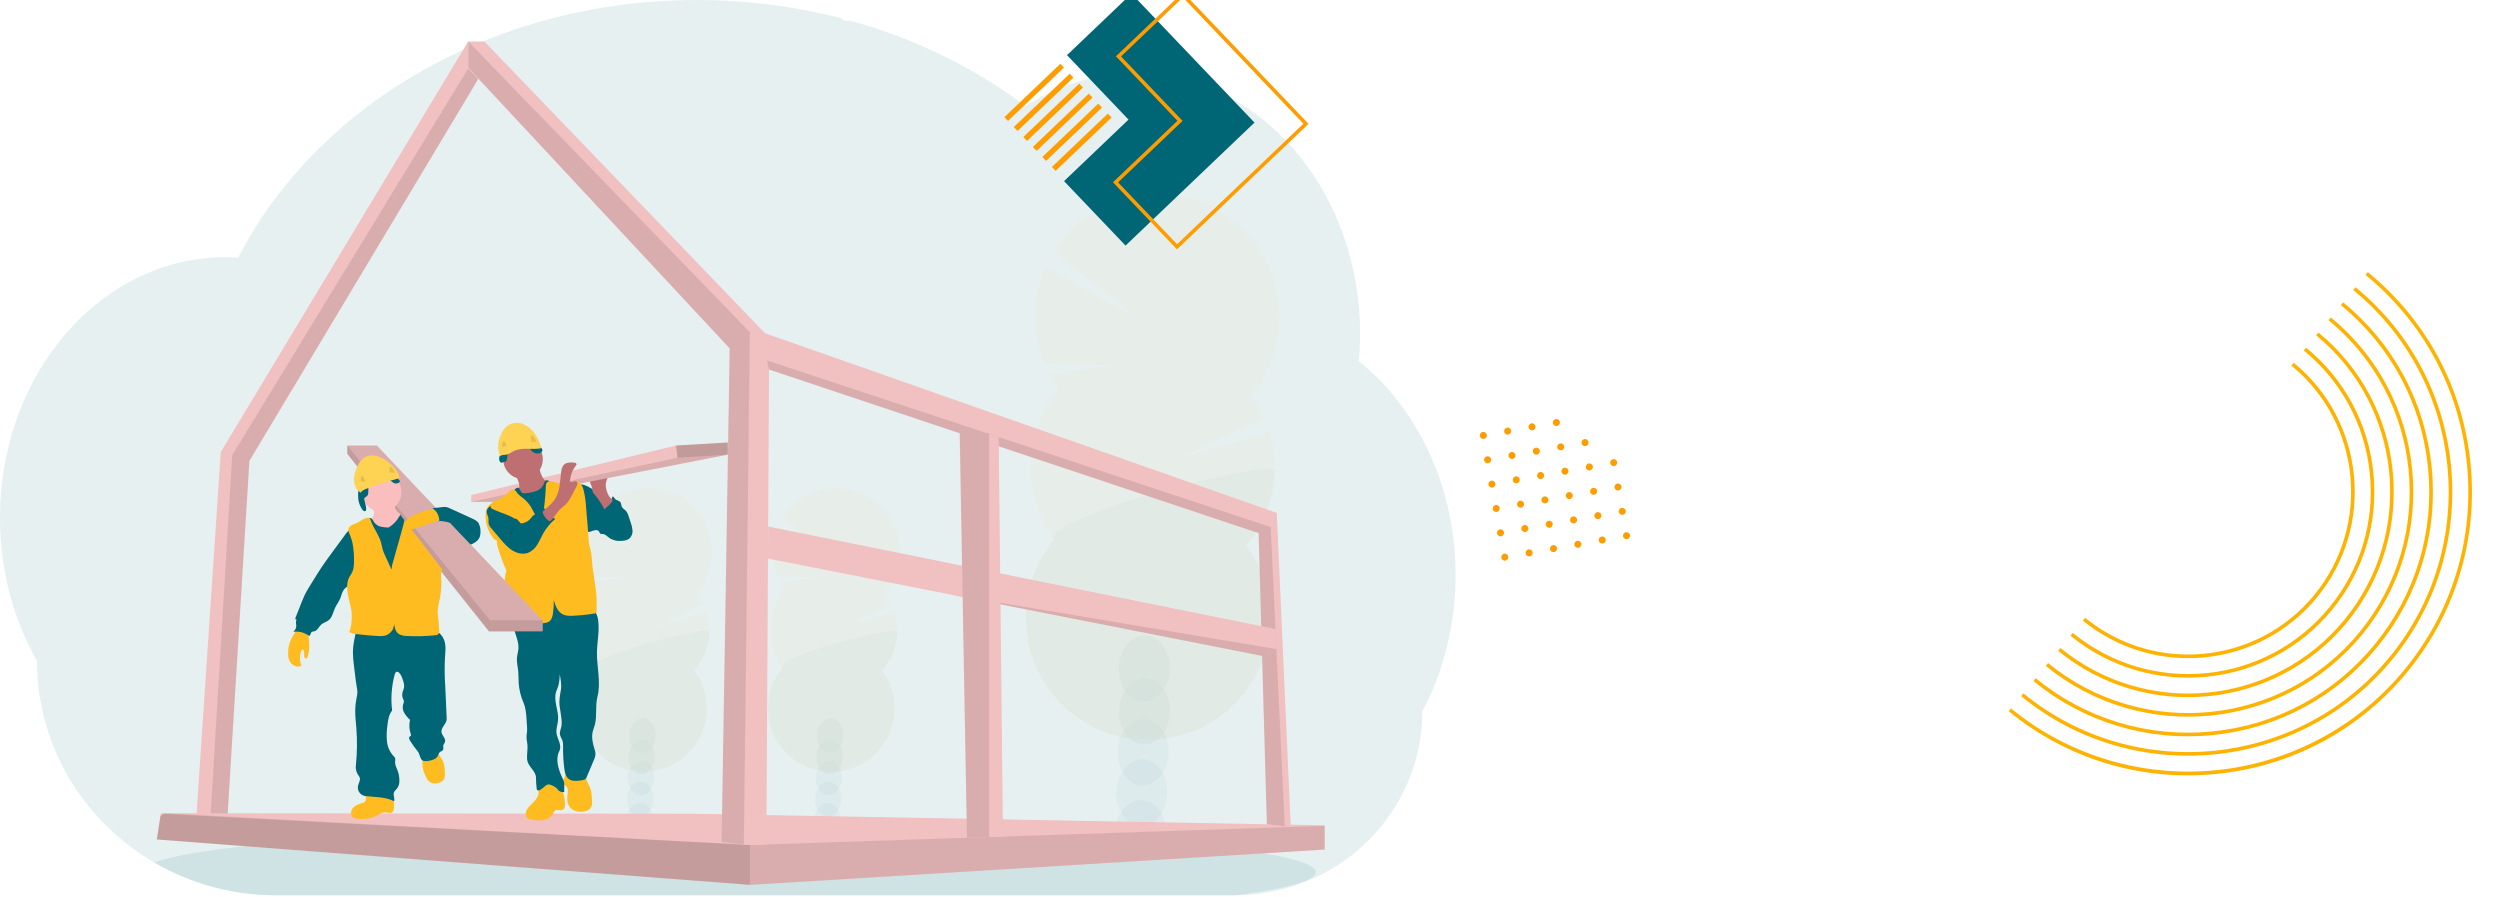 <svg width="100%" height="100%" viewBox="0 0 1374 493" fill="none" xmlns="http://www.w3.org/2000/svg">
<g clip-path="url(#clip0)">
<path opacity="0.1" d="M800 316.049C800.014 329.381 798.401 342.665 795.198 355.606C794.12 359.967 792.868 364.237 791.442 368.416C789.697 373.575 787.674 378.636 785.383 383.577C784.228 386.076 783.008 388.526 781.722 390.926C781.743 404.598 778.928 418.125 773.456 430.654C763.563 453.132 745.923 471.307 723.751 481.867C709.887 488.481 694.737 491.96 679.377 492.055H151.867C128.397 492.105 105.332 485.939 85.018 474.185L84.706 474.008C81.812 472.315 78.991 470.522 76.243 468.629C70.058 464.356 64.248 459.567 58.875 454.311C51.602 447.204 45.193 439.263 39.782 430.654C27.072 410.473 20.339 387.104 20.363 363.254C7.492 340.67 -0.014 313.617 -0.014 284.546C-0.014 247.868 11.913 214.41 31.509 189.082C35.594 183.79 40.069 178.811 44.896 174.186C49.659 169.61 54.779 165.42 60.206 161.655C64.548 158.64 69.087 155.917 73.79 153.504C75.753 152.506 77.723 151.562 79.727 150.685C81.486 149.904 83.266 149.178 85.066 148.492C87.225 147.672 89.413 146.918 91.627 146.23C93.841 145.541 96.026 144.939 98.181 144.423C101.351 143.649 104.575 143.019 107.853 142.535C110.57 142.134 113.287 141.856 116.004 141.645C118.164 141.482 120.344 141.394 122.538 141.367H123.727C126.145 141.367 128.549 141.462 130.933 141.625C131.185 141.122 131.456 140.613 131.708 140.117C132.659 138.303 133.643 136.497 134.635 134.731C134.633 134.715 134.633 134.699 134.635 134.683C134.805 134.371 134.975 134.065 135.151 133.766C135.953 132.319 136.788 130.886 137.644 129.467C138.038 128.787 138.425 128.149 138.826 127.51C138.911 127.352 139.004 127.198 139.104 127.049C139.512 126.369 139.926 125.69 140.347 125.011C142.444 121.66 144.624 118.368 146.888 115.135L147.466 114.306C147.819 113.804 148.145 113.315 148.539 112.812C149.476 111.501 150.441 110.183 151.412 108.893C152.091 107.969 152.77 107.052 153.504 106.176C155.27 103.912 157.081 101.648 158.938 99.384C160.794 97.12 162.723 94.885 164.725 92.68C164.996 92.374 165.268 92.076 165.553 91.777L168.453 88.611C168.596 88.462 168.718 88.326 168.854 88.19C169.201 87.817 169.533 87.443 169.907 87.083C171.462 85.433 173.059 83.816 174.662 82.206C182.819 74.081 191.51 66.509 200.676 59.541C201.036 59.255 201.403 58.984 201.762 58.712C203.488 57.415 205.24 56.131 206.992 54.868C216.631 47.953 226.707 41.668 237.157 36.053C237.877 35.639 238.61 35.252 239.351 34.871C248.719 29.915 258.353 25.48 268.211 21.586C273.583 19.46 279.078 17.463 284.607 15.636C288.288 14.427 291.983 13.279 295.726 12.199C301.576 10.515 307.467 9.004 313.399 7.669C330.875 3.747 348.654 1.325 366.541 0.428C371.975 0.152 377.47 0.009 383.026 0C409.835 -0.035 436.539 3.343 462.495 10.053C462.763 10.458 463.13 10.789 463.562 11.014C463.993 11.238 464.474 11.349 464.961 11.336H467.243C468.234 11.608 469.219 11.88 470.211 12.165C475.749 13.759 481.208 15.5 486.587 17.388L487.945 17.877C501.223 22.599 514.141 28.274 526.6 34.858C537.831 40.779 548.644 47.46 558.965 54.854C560.554 55.995 562.121 57.145 563.665 58.305C565.54 57.105 567.446 55.955 569.384 54.854C576.868 50.592 584.818 47.203 593.075 44.754C610.34 39.645 628.607 38.931 646.217 42.676C668.802 47.464 689.246 59.351 705.758 76.256C712.481 83.174 718.466 90.772 723.615 98.929C723.988 99.513 724.362 100.104 724.722 100.702C729.147 107.921 732.951 115.503 736.092 123.367C736.207 123.659 736.323 123.931 736.425 124.216C739.325 131.58 741.663 139.152 743.421 146.868C743.502 147.262 743.597 147.649 743.679 148.043C745.323 155.511 746.439 163.085 747.021 170.709C747.021 170.981 747.021 171.259 747.075 171.544C747.36 175.488 747.505 179.473 747.51 183.499C747.51 187.098 747.387 190.671 747.163 194.217C747.163 194.604 747.109 195.005 747.075 195.405C747.014 196.431 746.926 197.443 746.837 198.475C752.025 202.66 756.88 207.24 761.359 212.175C763.338 214.335 765.253 216.577 767.105 218.9C772.746 225.97 777.704 233.559 781.912 241.565C793.398 263.246 800 288.751 800 316.049Z" fill="#006574"/>
<path opacity="0.1" d="M723.248 479.353C723.248 483.992 707.266 488.339 679.377 492.075H151.867C128.397 492.125 105.332 485.959 85.018 474.205L84.706 474.028C92.72 471.108 107.188 468.384 126.878 465.925L127.761 465.816C136.591 464.736 146.46 463.711 157.246 462.74C157.518 462.74 157.797 462.699 158.068 462.665C166.626 461.904 175.73 461.191 185.38 460.525C185.685 460.525 185.984 460.471 186.29 460.457C190.012 460.19 193.811 459.937 197.687 459.697L199.181 459.602C227.403 457.849 259.483 456.45 294.272 455.526H294.313C299.185 455.39 304.11 455.27 309.086 455.166C314.62 455.035 320.221 454.919 325.89 454.82C330.217 454.725 334.598 454.657 338.992 454.589H339.094C358.921 454.29 379.406 454.141 400.353 454.141C452.151 454.141 501.109 455.085 544.491 456.783H544.613C551.283 457.041 557.831 457.326 564.215 457.618L569.649 457.876C576.853 458.22 583.872 458.59 590.705 458.983C671.057 463.555 723.248 470.978 723.248 479.353Z" fill="#006574"/>
<g opacity="0.2">
<path opacity="0.2" d="M462.06 451.023C462.039 451.755 461.955 452.485 461.809 453.203C457.082 452.451 452.327 451.772 447.545 451.165C447.545 450.975 447.545 450.778 447.545 450.581C447.59 448.545 448.176 446.556 449.243 444.821C450.643 442.607 452.769 441.222 455.112 441.296C457.455 441.371 459.486 442.886 460.743 445.175C461.693 446.973 462.148 448.991 462.06 451.023V451.023Z" fill="#006574"/>
<path opacity="0.2" d="M462.45 439.416C462.616 434.163 459.499 429.802 455.487 429.676C451.475 429.549 448.088 433.704 447.922 438.957C447.756 444.21 450.874 448.571 454.886 448.698C458.897 448.825 462.284 444.669 462.45 439.416Z" fill="#006574"/>
<path opacity="0.2" d="M462.821 427.787C462.987 422.534 459.869 418.173 455.857 418.047C451.846 417.92 448.459 422.075 448.293 427.328C448.127 432.581 451.244 436.942 455.256 437.069C459.268 437.196 462.655 433.04 462.821 427.787Z" fill="#006574"/>
<path opacity="0.2" d="M463.185 416.159C463.351 410.906 460.233 406.545 456.221 406.418C452.209 406.291 448.823 410.447 448.657 415.7C448.491 420.953 451.608 425.314 455.62 425.44C459.632 425.567 463.019 421.412 463.185 416.159Z" fill="#006574"/>
<path opacity="0.2" d="M463.548 404.53C463.714 399.277 460.597 394.916 456.585 394.789C452.573 394.663 449.186 398.818 449.02 404.071C448.854 409.324 451.972 413.685 455.984 413.812C459.996 413.938 463.382 409.783 463.548 404.53Z" fill="#006574"/>
<path opacity="0.2" d="M431.563 323.845C430.607 322.55 429.744 321.188 428.982 319.77L448.177 317.236L427.515 316.741C425.671 312.367 424.739 307.663 424.775 302.917C424.811 298.171 425.815 293.482 427.726 289.137L454.976 304.386L430.015 284.797C432.533 280.724 435.863 277.214 439.799 274.487C443.734 271.759 448.19 269.872 452.887 268.944C457.585 268.016 462.423 268.066 467.1 269.092C471.778 270.117 476.193 272.096 480.071 274.905C483.949 277.714 487.206 281.292 489.639 285.416C492.072 289.54 493.629 294.122 494.211 298.874C494.794 303.627 494.391 308.449 493.026 313.039C491.662 317.628 489.366 321.888 486.281 325.55C487.769 327.565 489.033 329.735 490.051 332.023L464.859 344.113L491.572 336.078C493.255 341.629 493.526 347.512 492.361 353.194C491.196 358.876 488.633 364.178 484.902 368.62C488.781 373.882 491.1 380.129 491.595 386.647C492.09 393.166 490.741 399.692 487.701 405.479C484.662 411.266 480.055 416.082 474.408 419.374C468.761 422.667 462.301 424.304 455.767 424.098C449.233 423.892 442.889 421.851 437.461 418.209C432.032 414.568 427.738 409.472 425.069 403.504C422.4 397.537 421.465 390.939 422.369 384.465C423.274 377.991 425.982 371.902 430.184 366.894C425.551 360.606 423.166 352.942 423.412 345.135C423.658 337.327 426.522 329.829 431.543 323.845H431.563Z" fill="#FFBC20"/>
<path opacity="0.1" d="M493.053 347.333C492.815 355.145 489.943 362.647 484.902 368.619C488.781 373.882 491.1 380.129 491.595 386.647C492.09 393.166 490.741 399.692 487.701 405.479C484.662 411.266 480.055 416.082 474.408 419.374C468.761 422.667 462.301 424.304 455.767 424.098C449.233 423.892 442.889 421.851 437.461 418.209C432.032 414.568 427.738 409.472 425.069 403.504C422.4 397.537 421.465 390.939 422.369 384.465C423.274 377.991 425.982 371.902 430.184 366.894C425.722 360.829 493.175 343.427 493.053 347.333Z" fill="black"/>
</g>
<g opacity="0.2">
<path opacity="0.2" d="M358.819 451.023C358.797 451.755 358.713 452.485 358.568 453.203C353.84 452.451 349.086 451.772 344.304 451.165C344.304 450.975 344.304 450.778 344.304 450.581C344.348 448.545 344.935 446.556 346.002 444.821C347.401 442.607 349.527 441.222 351.871 441.296C354.214 441.371 356.245 442.886 357.501 445.175C358.452 446.973 358.907 448.991 358.819 451.023V451.023Z" fill="#006574"/>
<path opacity="0.2" d="M359.202 439.419C359.368 434.166 356.25 429.805 352.238 429.678C348.226 429.551 344.84 433.707 344.674 438.96C344.508 444.212 347.625 448.573 351.637 448.7C355.649 448.827 359.036 444.672 359.202 439.419Z" fill="#006574"/>
<path opacity="0.2" d="M359.572 427.79C359.738 422.537 356.621 418.176 352.609 418.05C348.597 417.923 345.21 422.078 345.044 427.331C344.878 432.584 347.996 436.945 352.008 437.072C356.019 437.199 359.406 433.043 359.572 427.79Z" fill="#006574"/>
<path opacity="0.2" d="M359.936 416.162C360.102 410.909 356.984 406.548 352.973 406.421C348.961 406.294 345.574 410.45 345.408 415.703C345.242 420.956 348.36 425.317 352.371 425.443C356.383 425.57 359.77 421.415 359.936 416.162Z" fill="#006574"/>
<path opacity="0.2" d="M360.3 404.533C360.466 399.28 357.348 394.919 353.336 394.792C349.325 394.665 345.938 398.821 345.772 404.074C345.606 409.327 348.723 413.688 352.735 413.815C356.747 413.941 360.134 409.786 360.3 404.533Z" fill="#006574"/>
<path opacity="0.2" d="M328.322 323.845C327.365 322.55 326.503 321.188 325.741 319.77L344.936 317.236L324.274 316.741C322.43 312.367 321.498 307.663 321.534 302.917C321.57 298.171 322.574 293.482 324.484 289.137L351.735 304.386L326.773 284.797C329.291 280.724 332.622 277.214 336.558 274.487C340.493 271.759 344.949 269.872 349.646 268.944C354.344 268.016 359.182 268.066 363.859 269.092C368.536 270.117 372.952 272.096 376.83 274.905C380.708 277.714 383.965 281.292 386.398 285.416C388.831 289.54 390.387 294.122 390.97 298.874C391.553 303.627 391.15 308.449 389.785 313.039C388.421 317.628 386.125 321.888 383.04 325.55C384.528 327.565 385.792 329.735 386.81 332.023L361.617 344.113L388.331 336.078C390.014 341.629 390.285 347.512 389.12 353.194C387.955 358.876 385.392 364.178 381.661 368.62C385.54 373.882 387.859 380.129 388.354 386.647C388.849 393.166 387.5 399.692 384.46 405.479C381.421 411.266 376.814 416.082 371.167 419.374C365.519 422.667 359.06 424.304 352.526 424.098C345.992 423.892 339.648 421.851 334.219 418.209C328.791 414.568 324.497 409.472 321.828 403.504C319.159 397.537 318.223 390.939 319.128 384.465C320.033 377.991 322.741 371.902 326.943 366.894C322.31 360.606 319.924 352.942 320.171 345.135C320.417 337.327 323.281 329.829 328.302 323.845H328.322Z" fill="#FFBC20"/>
<path opacity="0.1" d="M389.812 347.333C389.574 355.145 386.702 362.647 381.661 368.619C385.54 373.882 387.859 380.129 388.354 386.647C388.849 393.166 387.499 399.692 384.46 405.479C381.421 411.266 376.814 416.082 371.167 419.374C365.519 422.667 359.06 424.304 352.526 424.098C345.992 423.892 339.648 421.851 334.219 418.209C328.791 414.568 324.497 409.472 321.828 403.504C319.159 397.537 318.223 390.939 319.128 384.465C320.033 377.991 322.741 371.902 326.943 366.894C322.481 360.829 389.934 343.427 389.812 347.333Z" fill="black"/>
</g>
<g opacity="0.2">
<path opacity="0.2" d="M640.832 458.454C640.78 459.842 640.614 461.223 640.336 462.584C631.234 461.131 622.067 459.831 612.834 458.685C612.834 458.319 612.834 457.945 612.834 457.565C612.92 453.642 614.05 449.814 616.108 446.473C618.825 442.214 622.9 439.545 627.403 439.681C631.907 439.817 635.826 442.744 638.271 447.152C640.115 450.625 640.999 454.526 640.832 458.454V458.454Z" fill="#006574"/>
<path opacity="0.2" d="M641.57 436.092C641.89 425.976 635.885 417.578 628.157 417.334C620.43 417.089 613.906 425.092 613.587 435.208C613.267 445.323 619.272 453.722 627 453.966C634.727 454.21 641.25 446.208 641.57 436.092Z" fill="#006574"/>
<path opacity="0.2" d="M642.276 413.704C642.596 403.588 636.591 395.19 628.863 394.946C621.136 394.702 614.612 402.704 614.293 412.82C613.973 422.936 619.978 431.334 627.706 431.578C635.433 431.823 641.957 423.82 642.276 413.704Z" fill="#006574"/>
<path opacity="0.2" d="M642.989 391.317C643.309 381.201 637.304 372.803 629.576 372.559C621.849 372.314 615.325 380.317 615.006 390.433C614.686 400.549 620.691 408.947 628.419 409.191C636.146 409.435 642.669 401.433 642.989 391.317Z" fill="#006574"/>
<path opacity="0.2" d="M642.898 367.911C643.202 357.79 637.181 349.398 629.449 349.166C621.718 348.934 615.204 356.95 614.901 367.071C614.597 377.192 620.619 385.585 628.35 385.816C636.081 386.048 642.595 378.032 642.898 367.911Z" fill="#006574"/>
<path opacity="0.2" d="M582.113 213.622C580.28 211.129 578.621 208.512 577.148 205.791L614.097 200.914L574.329 199.956C570.777 191.537 568.979 182.482 569.047 173.345C569.115 164.207 571.046 155.179 574.723 146.814L627.193 176.163L579.144 138.453C584.003 130.631 590.42 123.893 597.996 118.66C605.572 113.427 614.145 109.81 623.18 108.036C632.215 106.261 641.519 106.366 650.512 108.344C659.505 110.323 667.994 114.132 675.45 119.535C682.906 124.938 689.169 131.819 693.849 139.749C698.53 147.679 701.527 156.487 702.653 165.626C703.78 174.764 703.012 184.037 700.398 192.866C697.785 201.695 693.38 209.891 687.46 216.944C690.321 220.825 692.756 225.004 694.721 229.407L646.218 252.698L697.641 237.212C700.882 247.885 701.41 259.198 699.177 270.127C696.943 281.056 692.02 291.255 684.852 299.802C692.317 309.932 696.78 321.959 697.732 334.507C698.684 347.055 696.086 359.617 690.234 370.758C684.383 381.899 675.514 391.168 664.643 397.506C653.772 403.844 641.336 406.995 628.759 406.598C616.181 406.202 603.969 402.274 593.518 395.264C583.068 388.253 574.801 378.444 569.663 366.957C564.525 355.469 562.723 342.768 564.463 330.305C566.204 317.842 571.416 306.121 579.504 296.48C570.589 284.374 565.999 269.624 566.472 254.597C566.945 239.569 572.454 225.137 582.113 213.615V213.622Z" fill="#FFBC20"/>
<path opacity="0.1" d="M700.501 258.831C700.055 273.862 694.551 288.302 684.879 299.816C692.344 309.946 696.808 321.973 697.759 334.521C698.711 347.069 696.113 359.631 690.262 370.772C684.41 381.913 675.542 391.182 664.67 397.52C653.799 403.858 641.364 407.009 628.786 406.612C616.208 406.216 603.996 402.288 593.546 395.277C583.095 388.267 574.828 378.458 569.69 366.971C564.552 355.483 562.75 342.782 564.491 330.319C566.231 317.856 571.443 306.134 579.532 296.494C570.879 284.805 700.739 251.312 700.501 258.831Z" fill="black"/>
</g>
<path d="M107.195 459.65L114.32 459.629H124.366L137.067 253.295L262.852 43.396L257.384 37.527V22.666L121.35 248.432L107.195 459.65Z" fill="#F1C0C0"/>
<path opacity="0.1" d="M115.081 459.629H124.366L137.067 253.295L262.852 43.396L257.384 37.527L127.639 250.151L115.081 459.629Z" fill="black"/>
<path d="M86.2 461.368L412.124 486.309L412.403 486.329L727.826 466.93L728.064 466.917V453.597L380.507 447.219L90.54 446.941H88.421L88.19 448.435L86.2 461.368Z" fill="#F1C0C0"/>
<path opacity="0.1" d="M86.2 461.368L412.124 486.309L412.403 486.329L727.826 466.93L728.064 466.672V453.876H727.785L412.124 464.417L90.54 446.941H90.493L89.922 447.314L88.19 448.435L86.2 461.368Z" fill="black"/>
<path opacity="0.1" d="M86.2 461.368L412.124 486.309V464.417L89.922 447.314L88.19 448.435L86.2 461.368Z" fill="black"/>
<path d="M257.343 37.249L401.032 191.473L396.59 462.754L408.796 464.228L409 464.255H421.205L422.666 203.121L691.725 292.996L696.263 453.02L706.084 454.121L709.412 454.494L701.71 281.897L420.445 183.152L266.221 22.822H257.343V37.249Z" fill="#F1C0C0"/>
<path opacity="0.1" d="M421.559 198.129L422.666 203.121L691.725 292.996L696.263 453.02L706.084 454.121L698.382 289.668L421.559 198.129Z" fill="black"/>
<path opacity="0.1" d="M257.343 37.249L401.032 191.473L396.59 462.754L408.796 464.228L412.124 182.595L257.343 22.822V37.249Z" fill="black"/>
<path d="M422.082 307.001L520.766 326.433L520.8 326.44L693.641 360.49L701.554 357.318L701.527 356.761L701.01 345.723L422.183 289.382L422.082 307.001Z" fill="#F1C0C0"/>
<path opacity="0.1" d="M520.799 326.44L693.641 360.49L701.553 357.318L701.526 356.761L520.799 326.44Z" fill="black"/>
<path d="M527.408 238.107L530.078 385.05L531.456 460.437L543.608 460.029L551.256 459.771L548.878 240.233L543.608 238.481L542.453 238.107H527.408Z" fill="#F1C0C0"/>
<path opacity="0.1" d="M527.517 238.074V238.108L530.078 385.051L531.457 460.438L543.608 460.03V238.074H527.517Z" fill="black"/>
<path d="M337.07 275.635C337.783 276.022 338.464 276.465 339.108 276.959C339.869 277.625 340.552 278.375 341.145 279.194C344.059 282.964 346.749 287.345 346.464 292.099C346.47 292.791 346.339 293.477 346.079 294.118C345.819 294.759 345.435 295.343 344.949 295.835C343.747 296.86 342.022 296.908 340.446 296.908C338.734 296.908 336.934 296.908 335.454 296.025C333.973 295.142 332.737 293.424 330.984 293.464C330.737 293.505 330.485 293.505 330.237 293.464C329.633 293.267 329.51 292.473 329.116 291.97C328.437 291.067 327.004 291.291 325.938 291.685C324.871 292.079 323.689 292.67 322.637 292.215C322.025 291.892 321.526 291.393 321.204 290.781C318.684 286.706 318.147 281.809 317.672 277.075C317.38 274.195 315.152 264.373 321.299 266.608C324.015 267.586 326.556 269.542 329.028 270.975L337.07 275.635Z" fill="#006574"/>
<path d="M330.998 276.606C331.547 277.001 332.213 277.2 332.888 277.173C333.564 277.146 334.211 276.894 334.727 276.456C335.738 275.542 336.383 274.292 336.541 272.938C337.22 272.727 337.566 273.617 338.001 274.16C338.762 275.084 340.31 275.071 341.003 276.055C341.485 276.735 341.377 277.679 341.716 278.446C342.158 279.438 343.251 279.954 343.998 280.756C344.704 281.631 345.214 282.648 345.493 283.737L346.607 287.079C347.14 288.469 347.482 289.924 347.625 291.406C347.696 292.146 347.618 292.894 347.396 293.604C347.175 294.314 346.814 294.973 346.335 295.542C344.841 297.152 342.389 297.322 340.222 297.274C339.498 297.29 338.776 297.205 338.076 297.023C336.153 296.425 334.924 294.49 334.415 292.54C333.905 290.591 333.96 288.546 333.661 286.549C333.338 284.588 332.767 282.675 331.963 280.858C331.365 279.445 329.721 277.339 329.748 275.838C330.237 275.838 330.591 276.286 330.998 276.606Z" fill="#006574"/>
<path d="M333.437 269.726C333.119 268.761 332.934 267.758 332.886 266.744C332.886 264.706 333.817 262.791 334.754 260.971L326.991 262.023C326.053 262.153 325.007 262.343 324.478 263.124C324.276 263.511 324.171 263.941 324.171 264.377C324.171 264.813 324.276 265.243 324.478 265.63C324.867 266.405 325.176 267.218 325.401 268.055C325.419 268.788 325.503 269.518 325.653 270.235C325.894 270.762 326.233 271.239 326.651 271.641C328.872 274.1 330.536 277 332.194 279.873C332.146 279.792 336.873 276.131 336.683 274.936C336.575 274.256 335.209 273.441 334.775 272.789C334.174 271.843 333.723 270.81 333.437 269.726V269.726Z" fill="#BE6F72"/>
<path d="M400 243.188V249.879L285.436 272.225L279.493 275.825H258.987V272.055L371.547 244.859L400 243.188Z" fill="#F1C0C0"/>
<path opacity="0.1" d="M400 249.879L285.436 272.225L279.493 275.825H258.987L372.383 251.557L400 249.879Z" fill="black"/>
<path d="M308.02 433.112C306.744 431.566 304.982 430.498 303.021 430.081C301.06 429.664 299.015 429.924 297.22 430.816C296.836 430.997 296.497 431.262 296.229 431.591C295.55 432.542 295.984 433.853 296.045 435.028C296.202 437.894 293.919 440.224 291.868 442.227C290.768 443.301 289.647 444.448 289.151 445.909C288.656 447.369 289.022 449.223 290.354 449.984C290.935 450.275 291.567 450.451 292.215 450.5C294.386 450.924 296.612 450.986 298.803 450.684C300.97 450.269 303.096 449.04 304.033 447.043C304.214 446.502 304.513 446.007 304.909 445.596C306.105 444.652 307.939 445.759 309.297 445.087C310.418 444.53 310.465 443.654 310.479 442.499C310.52 439.307 310.044 435.693 308.02 433.112Z" fill="#FFBC20"/>
<path d="M324.321 432.99C325.157 435.19 325.272 437.588 325.381 439.938C325.442 441.296 325.483 442.75 324.749 443.898C324.016 445.046 322.583 445.65 321.211 445.936C318.378 446.52 315.098 445.969 313.271 443.721C311.871 442.003 311.579 439.646 311.837 437.418C312.055 435.591 312.517 433.451 311.206 432.154C310.866 431.808 310.425 431.563 310.112 431.19C309.433 430.361 309.542 429.111 309.908 428.092C310.386 427.118 310.744 426.09 310.975 425.029C311.029 424.527 320.171 425.382 321.014 425.797C322.162 426.36 321.985 427.305 322.331 428.446C322.814 430.035 323.737 431.468 324.321 432.99Z" fill="#FFBC20"/>
<path d="M325.999 335.413C327.792 336.574 328.485 338.857 328.763 340.976C329.531 346.783 328.186 352.652 328.084 358.513C327.989 366.725 330.366 375.086 328.335 383.04C327.119 387.795 328.152 393.228 327.011 398.03C326.671 399.457 326.046 400.802 325.72 402.228C325.041 405.318 325.754 408.552 326.712 411.574C327.018 412.389 327.212 413.241 327.289 414.108C327.243 415.442 326.905 416.749 326.298 417.938L322.222 427.577C321.767 428.656 319.974 428.833 318.826 428.976C316.666 429.234 314.255 429.417 312.537 428.079C310.818 426.741 310.404 424.5 310.139 422.408C309.631 418.392 309.404 414.345 309.46 410.297C309.534 409.241 309.44 408.179 309.181 407.152C308.808 405.991 307.986 404.986 307.762 403.756C307.476 402.167 308.285 400.605 308.583 399.002C308.788 397.538 308.766 396.051 308.516 394.594C308.251 392.42 307.945 390.247 307.599 388.087C307.11 385.064 307.809 382.082 308.278 379.053C308.719 376.207 308.156 373.307 307.599 370.481C307.647 372.774 307.361 375.063 306.75 377.273C306.39 378.353 305.873 379.386 305.561 380.486C304.169 385.424 307.137 390.607 306.716 395.721C306.519 398.112 305.581 400.476 305.846 402.833C306.03 404.558 306.831 406.14 307.381 407.784C307.931 409.428 308.217 411.309 307.381 412.844C305.174 417.015 306.824 422.686 308.801 426.965C309.202 427.724 309.551 428.509 309.847 429.315C310.431 431.244 309.942 433.316 310.098 435.326C309.529 435.42 308.947 435.382 308.395 435.216C307.843 435.05 307.336 434.76 306.913 434.369C306.614 434.056 306.369 433.689 306.077 433.363C305.261 432.586 304.295 431.983 303.238 431.591C302.617 431.243 301.91 431.081 301.2 431.122C300.454 431.331 299.782 431.748 299.265 432.324C298.593 432.915 297.88 433.457 297.132 433.948C296.813 434.193 296.441 434.358 296.045 434.43C295.846 434.461 295.643 434.428 295.464 434.336C295.284 434.245 295.138 434.099 295.047 433.92C295.004 433.807 294.979 433.688 294.972 433.567C294.72 431.516 294.586 429.453 294.571 427.386C294.571 423.834 290.319 421.389 289.783 417.877C289.355 415.045 290.149 412.158 289.885 409.305C289.755 407.838 289.348 406.398 289.375 404.931C289.375 403.98 289.592 403.05 289.667 402.106C289.729 401.058 289.714 400.007 289.62 398.961L289.409 395.68C289.205 392.44 288.981 389.133 287.704 386.171C286.19 382.713 285.293 379.017 285.055 375.249C284.919 372.872 285.008 370.495 284.736 368.111C284.492 365.958 283.948 363.818 284.104 361.658C284.233 359.987 284.784 358.371 284.913 356.7C285.178 353.487 283.955 350.363 282.997 347.286C282.04 344.209 281.333 340.799 282.59 337.831C282.769 337.344 283.068 336.909 283.459 336.568C283.941 336.249 284.489 336.044 285.062 335.97C296.716 333.522 308.661 332.76 320.531 333.708C322.466 333.818 324.344 334.404 325.999 335.413Z" fill="#006574"/>
<path d="M287.44 263.273C293.449 263.273 298.321 258.401 298.321 252.392C298.321 246.382 293.449 241.511 287.44 241.511C281.43 241.511 276.559 246.382 276.559 252.392C276.559 258.401 281.43 263.273 287.44 263.273Z" fill="#BE6F72"/>
<path d="M285.334 265.983C285.49 266.605 285.49 267.256 285.334 267.878C285.163 268.313 284.922 268.717 284.621 269.074C283.567 270.432 282.402 271.7 281.136 272.864C281.781 274.304 282.942 275.45 284.39 276.076C285.827 276.688 287.335 277.119 288.879 277.36C289.65 277.563 290.452 277.618 291.243 277.523C291.972 277.34 292.662 277.027 293.281 276.599L299.326 272.979C300.238 272.485 301.083 271.875 301.839 271.166C302.948 270.026 303.575 268.503 303.591 266.914C303.619 266.629 303.542 266.344 303.374 266.112C303.142 265.91 302.852 265.789 302.545 265.766C300.419 265.297 298.742 263.572 297.791 261.616C296.931 259.61 296.375 257.488 296.14 255.319L289.694 258.715C288.737 259.225 287.786 259.734 286.794 260.176C286.162 260.461 284.886 260.699 284.437 261.276C283.581 262.342 285.11 264.699 285.334 265.983Z" fill="#BE6F72"/>
<path d="M281.177 270.887C280.259 271.639 279.543 272.608 279.092 273.705C278.671 275.064 279.092 276.497 279.472 277.842C281.255 283.574 282.617 289.429 283.548 295.359C284.118 299.434 284.329 303.571 284.607 307.694C285.178 316.102 286.006 329.51 287.114 337.865C291.189 338.048 295.162 336.859 299.204 336.425C306.757 335.623 314.534 337.457 321.93 335.745C320.137 328.661 318.344 316.564 316.551 309.487C315.758 306.698 315.208 303.846 314.907 300.963C314.751 298.891 314.846 296.812 314.873 294.727C314.934 290.652 314.71 286.577 314.486 282.501C314.228 277.747 313.97 272.992 312.842 268.34C312.764 267.747 312.486 267.198 312.055 266.784C311.375 266.288 310.492 266.465 309.684 266.574C307.209 266.888 304.704 266.294 302.634 264.903C301.737 264.291 300.535 263.544 299.7 264.223C299.343 264.633 299.108 265.134 299.02 265.67C298.651 266.631 298.08 267.502 297.347 268.225C296.614 268.947 295.735 269.505 294.768 269.861C292.833 270.562 290.806 270.978 288.75 271.097C288.122 271.232 287.466 271.158 286.883 270.887C285.918 270.296 285.85 268.17 284.634 268.027C283.568 267.905 281.897 270.201 281.177 270.887Z" fill="#006574"/>
<path d="M297.248 287.473C294.741 285.075 293.641 281.598 291.814 278.643C290.57 276.656 288.98 274.908 287.121 273.481C286.186 272.864 285.328 272.136 284.567 271.314C283.921 270.52 283.432 269.46 282.454 269.154C282.05 269.067 281.631 269.078 281.232 269.188C280.833 269.298 280.467 269.503 280.165 269.786C279.567 270.357 279 270.96 278.467 271.593C275.587 274.575 270.527 274.989 268.245 278.439C267.629 279.171 267.211 280.048 267.029 280.986C266.372 286.008 267.671 291.091 270.656 295.182C271.234 296.131 272.122 296.85 273.169 297.22C273.027 298.486 273.195 299.768 273.658 300.956C274.916 305.254 276.461 309.464 278.284 313.555C277.848 315.156 277.544 316.789 277.374 318.439C276.898 322.589 277.34 326.8 276.891 330.957C276.525 334.353 275.533 337.661 275.499 341.064C275.499 341.607 275.547 342.252 276.015 342.531C276.265 342.659 276.544 342.717 276.824 342.7L285.178 342.952C290.028 343.094 294.925 343.237 299.7 342.341C300.336 342.246 300.952 342.052 301.527 341.763C303.143 340.86 303.68 338.822 303.938 337.009C304.275 334.656 304.409 332.279 304.339 329.904C305.351 333.103 306.553 336.411 309.61 337.797C311.226 338.53 313.074 338.476 314.846 338.428C318.667 338.258 322.475 337.866 326.25 337.253C326.483 337.282 326.719 337.256 326.94 337.177C327.161 337.098 327.36 336.969 327.522 336.799C327.684 336.63 327.803 336.424 327.872 336.2C327.94 335.976 327.954 335.739 327.915 335.508L327.955 331.799C328.037 324.266 326.169 317.067 325.442 309.568C325.211 307.204 325.232 304.814 324.654 302.497C324.417 301.526 324.07 300.575 323.86 299.597C323.678 298.64 323.565 297.67 323.52 296.697L322.99 289.225C322.739 285.768 322.379 282.433 322.114 278.983C321.968 275.623 321.481 272.287 320.66 269.025C320.07 266.988 318.84 264.678 316.714 264.427C315.58 264.298 314.48 264.794 313.4 265.14C310.745 265.976 307.896 265.964 305.249 265.106C304.431 264.783 303.579 264.555 302.709 264.427C302.271 264.367 301.825 264.425 301.417 264.595C301.008 264.764 300.653 265.039 300.386 265.392C300.122 265.922 299.998 266.511 300.026 267.103C299.706 273.889 299.116 280.878 297.248 287.473Z" fill="#FFBC20"/>
<path d="M286.319 287.677C283.188 284.376 279.975 281.014 275.941 278.915C274.351 278.087 272.544 277.462 270.785 277.774C269.026 278.087 267.389 279.615 267.471 281.401C267.525 282.508 268.197 283.487 268.408 284.573C268.653 285.796 268.299 287.1 268.68 288.282C268.989 289.061 269.451 289.77 270.038 290.367L274.847 296.066C276.885 298.443 278.922 300.854 281.544 302.498C284.166 304.142 287.562 304.909 290.442 303.741C292.491 302.789 294.195 301.225 295.319 299.265C296.514 297.363 297.356 295.285 298.477 293.322C300.221 290.185 302.523 287.393 305.269 285.083C303.857 284.716 302.084 284.2 301.194 283.045C300.941 282.678 300.725 282.287 300.549 281.877L299.448 279.499C299.074 279.48 298.7 279.538 298.349 279.67C297.999 279.802 297.679 280.005 297.411 280.267C296.939 280.812 296.433 281.327 295.896 281.809C294.938 282.529 293.641 282.726 292.772 283.548C292.435 283.9 292.131 284.282 291.862 284.689C291.204 285.553 290.369 286.267 289.413 286.782C288.458 287.298 287.403 287.603 286.319 287.677V287.677Z" fill="#006574"/>
<path d="M305.52 273.475C307.877 269.175 307.769 264.02 308.441 259.164C308.514 257.877 308.965 256.642 309.738 255.611C311.097 254.076 313.494 254.056 315.546 254.253C316.15 254.321 316.904 254.606 316.87 255.21C316.823 255.427 316.717 255.627 316.565 255.788C314.576 258.354 313.407 261.459 313.209 264.699C314.276 265.44 315.926 263.918 316.952 264.699C317.631 265.27 317.318 266.397 316.911 267.212C315.965 269.101 314.989 270.975 313.983 272.836C313.181 274.477 312.134 275.986 310.879 277.312C310.017 278.141 309.005 278.793 308.129 279.608C306.091 281.517 304.862 284.213 302.756 286.074C302.578 286.267 302.337 286.39 302.077 286.421C301.809 286.402 301.556 286.289 301.364 286.101C300.312 285.246 299.439 284.191 298.796 282.997C297.995 281.517 298.117 281.082 299.38 280.036C301.744 278.168 304.046 276.164 305.52 273.475Z" fill="#BE6F72"/>
<path d="M282.379 284.756C282.787 285.008 283.29 285.293 283.738 285.082C283.921 284.972 284.077 284.821 284.193 284.641C284.969 283.605 285.617 282.478 286.122 281.285C286.209 281.117 286.258 280.931 286.265 280.742C286.265 280.307 285.877 279.988 285.517 279.737C283.589 278.507 281.515 277.522 279.343 276.803C277.55 276.123 275.676 275.532 273.774 275.702C273.059 275.75 272.362 275.942 271.723 276.267C271.085 276.591 270.518 277.042 270.058 277.591C268.7 279.336 270.975 279.866 272.402 280.498C275.703 281.999 279.275 282.868 282.379 284.756Z" fill="#FFBC20"/>
<path opacity="0.1" d="M280.24 296.303C280.217 296.458 280.231 296.616 280.28 296.765C280.33 296.914 280.414 297.049 280.525 297.159C280.722 296.194 280.464 295.176 280.668 294.204C280.967 292.744 282.386 291.644 282.508 290.176C279.907 289.667 280.26 294.727 280.24 296.303Z" fill="black"/>
<path opacity="0.2" d="M400 243.188V249.879L372.383 251.556L371.547 244.859L400 243.188Z" fill="black"/>
<path d="M277.645 254.009C279.371 252.603 278.372 249.655 279.54 247.767C280.22 246.734 281.368 246.191 282.495 245.729C283.856 245.092 285.314 244.688 286.808 244.534C287.557 244.462 288.312 244.559 289.017 244.819C289.723 245.079 290.36 245.494 290.883 246.035C291.325 246.537 291.624 247.149 292.038 247.672C292.551 248.282 293.22 248.742 293.973 249.002C294.727 249.263 295.537 249.315 296.317 249.152C297.221 248.949 298.158 248.262 298.097 247.339C297.995 246.777 297.708 246.265 297.282 245.885L295.339 243.732C293.132 241.287 290.68 238.692 287.44 238.081C285.185 237.653 282.875 238.258 280.702 238.984C279.826 239.276 278.841 239.711 278.596 240.601C278.433 241.212 278.678 241.878 278.535 242.496C278.257 243.725 276.681 244.14 275.947 245.172C275.214 246.204 275.438 247.427 275.227 248.568C275.017 249.709 274.406 250.823 274.331 252.005C274.283 252.718 274.643 254.043 275.445 254.301C276.246 254.559 277.15 253.16 277.645 254.009Z" fill="#006574"/>
<path d="M297.438 246.36C296.865 243.372 295.63 240.55 293.824 238.101C292.218 235.813 289.984 234.039 287.392 232.993C286.096 232.487 284.703 232.28 283.316 232.39C281.929 232.499 280.584 232.921 279.384 233.625C277.602 234.897 276.215 236.646 275.383 238.671C273.624 242.461 272.972 247.094 275.017 250.734C275.832 249.743 277.231 250.191 278.467 249.831C280.016 249.389 281.327 248.357 282.801 247.712C287.249 245.749 292.683 247.338 297.438 246.36Z" fill="#FED253"/>
<path opacity="0.1" d="M276.056 246.15C275.9 244.927 275.798 243.507 276.667 242.638C276.71 242.585 276.765 242.542 276.828 242.514C276.89 242.486 276.959 242.472 277.027 242.475C277.088 242.495 277.144 242.526 277.192 242.569C277.24 242.611 277.278 242.662 277.306 242.719C277.807 243.511 278.235 244.348 278.583 245.219C278.076 245.102 277.547 245.14 277.062 245.328C276.578 245.516 276.161 245.844 275.866 246.272" fill="black"/>
<path opacity="0.1" d="M291.929 242.699L291.685 240.275C291.645 240.075 291.662 239.868 291.732 239.677C291.835 239.517 291.993 239.401 292.176 239.351C292.359 239.3 292.554 239.32 292.724 239.405C293.058 239.59 293.333 239.866 293.518 240.2C294.084 241.068 294.553 241.995 294.918 242.964C293.824 242.754 292.698 242.768 291.61 243.005" fill="black"/>
<path opacity="0.1" d="M298.008 341.111V346.654L293.328 346.966H268.713V341.111H298.008Z" fill="black"/>
<path d="M298.008 341.112V346.967H268.713L190.888 249.478V244.873H207.203L298.008 341.112Z" fill="#F1C0C0"/>
<path opacity="0.1" d="M298.008 341.112V346.967H268.713L190.888 249.478V244.873H207.203L298.008 341.112Z" fill="black"/>
<path opacity="0.1" d="M298.008 341.112V346.967H268.713L190.888 249.478V244.873L269.134 341.112H298.008Z" fill="black"/>
<path d="M201.09 438.824C201.141 439.1 201.135 439.383 201.072 439.656C201.009 439.929 200.89 440.186 200.723 440.411C200.556 440.636 200.344 440.824 200.101 440.964C199.858 441.103 199.589 441.191 199.311 441.222C197.422 441.86 195.419 442.492 194.081 443.939C192.743 445.386 192.478 448.069 194.081 449.244C194.9 449.738 195.841 449.994 196.798 449.984C199.874 450.195 203.08 450.154 205.872 448.85C207.869 447.926 209.75 446.35 211.944 446.493C213.078 446.561 214.288 447.09 215.3 446.574C216.312 446.058 216.597 444.618 216.604 443.416C216.629 440.906 216.251 438.409 215.483 436.019C215.381 435.693 211.061 435.442 210.545 435.34L205.308 434.661C204.317 434.532 202.177 433.784 201.396 434.613C200.615 435.442 201.09 437.839 201.09 438.824Z" fill="#FFBC20"/>
<path d="M232.341 421.871C232.563 423.094 232.923 424.288 233.414 425.43C234.141 427.278 235.072 429.241 236.851 430.137C238.468 430.945 240.451 430.653 242.095 429.886C242.781 429.602 243.382 429.146 243.84 428.561C244.371 427.637 244.608 426.574 244.52 425.512C244.52 422.883 244.363 420.166 243.161 417.83C242.129 415.792 240.329 414.04 240.302 411.785L234.114 412.98C233.783 413.012 233.467 413.137 233.204 413.34C233.008 413.547 232.872 413.802 232.81 414.08C232.149 416.622 231.99 419.268 232.341 421.871V421.871Z" fill="#FFBC20"/>
<path d="M158.448 357.345C158.19 359.532 158.299 361.875 159.44 363.764C160.581 365.652 162.986 366.902 165.064 366.148C165.171 366.121 165.271 366.072 165.358 366.006C165.446 365.939 165.519 365.856 165.573 365.761C165.629 365.531 165.597 365.289 165.485 365.081C164.568 362.633 164.643 359.922 165.696 357.528C165.832 357.216 166.124 356.849 166.443 356.971C166.576 357.039 166.684 357.149 166.749 357.284C167.077 357.853 167.242 358.502 167.224 359.158C167.128 359.754 167.11 360.359 167.17 360.958C167.299 361.543 167.924 362.093 168.467 361.841C168.624 361.745 168.76 361.618 168.866 361.467C168.972 361.316 169.047 361.146 169.085 360.965C170.6 356.584 169.914 351.796 169.221 347.211C169.227 347.106 169.209 347 169.17 346.903C169.131 346.805 169.07 346.717 168.993 346.645C168.916 346.573 168.824 346.519 168.724 346.486C168.623 346.454 168.517 346.444 168.413 346.457C165.207 346.138 163.454 345.37 161.62 348.352C160.045 350.865 158.448 354.322 158.448 357.345Z" fill="#FFBC20"/>
<path d="M195.928 346.199C194.977 350.152 194.02 354.153 193.958 358.214C193.975 360.744 194.166 363.27 194.529 365.774L195.242 371.656C195.487 373.639 195.724 375.616 196.071 377.579C196.292 378.59 196.412 379.621 196.431 380.656C196.364 381.676 196.203 382.688 195.949 383.678C195.521 385.758 195.283 387.872 195.235 389.995C195.161 393.391 195.582 396.787 195.847 400.183C196.376 406.951 196.296 413.752 195.609 420.506C195.335 422.329 195.73 424.189 196.723 425.743C197.126 426.232 197.457 426.777 197.708 427.359C198.217 428.914 197.029 430.47 196.723 432.066C196.527 433.311 196.834 434.582 197.575 435.601C198.316 436.62 199.432 437.303 200.676 437.5C206.11 438.145 211.693 437.853 216.59 440.339C217.106 438.831 215.979 437.119 216.495 435.584C216.821 434.634 217.718 434.015 218.329 433.214C219.15 431.993 219.56 430.541 219.497 429.071C219.521 427.152 219.18 425.245 218.492 423.454C217.915 421.959 217.086 420.485 217.134 418.882C217.134 418.094 217.412 417.266 217.093 416.539C216.874 416.122 216.576 415.75 216.217 415.446C214.187 413.222 212.939 410.395 212.664 407.397C212.399 404.421 212.495 401.424 212.95 398.472C213.282 395.66 213.731 392.692 215.517 390.498C214.689 383.845 215.176 377.095 216.95 370.631C217.127 370.033 217.405 369.34 218.017 369.197C218.259 369.173 218.505 369.206 218.732 369.296C218.959 369.386 219.161 369.529 219.321 369.714C220.387 370.712 220.896 372.159 221.358 373.544C221.868 375.045 222.384 376.648 221.997 378.183C221.834 378.863 221.508 379.46 221.318 380.112C220.904 381.423 220.977 382.838 221.521 384.1C221.787 384.56 221.953 385.072 222.01 385.601C221.947 386.055 221.81 386.495 221.603 386.905C221.351 387.708 221.271 388.556 221.368 389.393C221.465 390.23 221.737 391.036 222.167 391.761C223.032 393.203 224.1 394.514 225.339 395.653C224.747 398.26 224.9 400.981 225.78 403.505C225.844 403.619 225.884 403.744 225.899 403.873C225.914 404.002 225.904 404.133 225.868 404.259C225.746 404.517 225.434 404.612 225.189 404.795C224.51 405.352 224.931 406.405 225.386 407.132C226.633 409.127 228.011 411.037 229.509 412.851C230.867 414.474 230.745 417.605 232.769 418.19C233.62 418.373 234.5 418.373 235.35 418.19C237.347 417.884 239.575 417.307 240.553 415.541C240.954 414.814 241.117 413.931 241.742 413.387C242.367 412.844 243.175 412.749 243.521 412.097C243.868 411.445 243.481 410.589 243.596 409.835C243.711 409.081 244.37 408.477 244.581 407.682C245.083 405.848 242.944 404.34 242.652 402.466C242.231 399.749 245.654 397.711 245.511 394.994C245.213 389.092 245.022 383.162 244.717 377.26C244.333 371.973 244.279 366.667 244.554 361.373C244.791 358.079 245.233 354.628 244.024 351.565C242.285 347.245 237.49 344.82 232.851 344.358C228.212 343.896 223.586 344.997 218.988 345.717C211.356 346.893 203.602 347.055 195.928 346.199V346.199Z" fill="#006574"/>
<path d="M209.716 281.279C215.726 281.279 220.597 276.407 220.597 270.398C220.597 264.388 215.726 259.517 209.716 259.517C203.707 259.517 198.835 264.388 198.835 270.398C198.835 276.407 203.707 281.279 209.716 281.279Z" fill="#FBBEBE"/>
<path d="M205.288 283.309C204.918 284.17 204.297 284.899 203.505 285.399C202.713 285.9 201.789 286.149 200.852 286.115C200.459 287.745 201.403 289.388 202.483 290.672C204.725 293.282 207.623 295.246 210.878 296.362C214.133 297.479 217.626 297.707 220.998 297.023C222.31 296.788 223.555 296.269 224.646 295.501C226.115 294.274 227.102 292.565 227.43 290.679C227.743 288.806 227.832 286.902 227.695 285.007C227.733 284.633 227.626 284.259 227.396 283.961C227.125 283.751 226.789 283.641 226.446 283.649C224.15 283.445 221.752 283.357 219.735 282.229C217.718 281.102 216.284 278.555 217.256 276.463C217.099 276.789 213.133 276.945 212.61 277.013C210.973 277.244 209.336 277.502 207.706 277.801C206.923 277.844 206.148 277.99 205.403 278.236C204.418 278.745 204.785 278.494 205.016 279.418C205.363 280.83 205.872 281.842 205.288 283.309Z" fill="#FBBEBE"/>
<path d="M213.567 289.926C212.102 289.942 210.64 289.781 209.214 289.443C207.774 289.107 206.504 288.26 205.641 287.059C205.138 286.299 204.812 285.341 204.011 284.913C202.7 284.234 201.206 285.382 200.16 286.434C199.207 287.473 198.104 288.361 196.886 289.07C195.432 289.837 193.734 290.109 192.362 291.012C191.29 291.822 190.371 292.816 189.645 293.947L180.021 307.056C176.156 312.326 172.794 317.984 169.35 323.547C166.368 328.363 164.806 333.905 162.558 339.101C162.38 339.419 162.306 339.785 162.347 340.147C162.429 340.5 162.857 340.786 163.156 340.582C162.144 341.587 163.033 343.299 162.796 344.712C162.526 345.7 161.962 346.583 161.179 347.245C162.674 347.05 164.192 347.121 165.662 347.456C167.181 347.886 168.615 348.576 169.9 349.493C170.722 349.364 170.648 347.904 171.259 347.36C171.626 347.041 172.169 347.082 172.651 346.987C174.465 346.634 175.185 344.453 176.577 343.224C177.739 342.198 179.382 341.866 180.612 340.901C182.609 339.332 183.037 336.541 184.083 334.224C184.972 332.261 186.372 330.55 187.153 328.539C187.662 327.235 187.907 325.822 188.633 324.62C189.795 322.678 191.982 321.645 194.067 320.715C195.385 320.124 196.784 319.512 198.204 319.608C198.129 322.766 197.728 325.877 198.414 328.96C198.652 330.047 198.985 331.107 199.27 332.187C200.567 337.05 200.873 342.117 200.934 347.13C204.055 346.416 207.242 346.033 210.443 345.988C212.963 345.914 215.476 346.24 217.996 346.192C220.985 346.138 223.939 345.561 226.928 345.357C229.916 345.153 233.041 345.357 235.683 346.715C235.468 342.411 235.589 338.096 236.043 333.81L236.763 327.059C236.925 325.097 237.227 323.15 237.666 321.231C238.06 319.682 238.631 318.188 239.065 316.646C240.594 311.212 240.315 305.412 240.023 299.754C239.874 296.847 238.753 293.987 237.435 291.399C236.958 290.438 236.414 289.512 235.805 288.628C234.213 286.434 232.091 284.68 229.637 283.527C227.183 282.375 224.478 281.864 221.772 282.04C221.427 282.05 221.086 282.124 220.767 282.257C220.194 282.624 219.746 283.157 219.484 283.785C218.078 286.311 216.039 288.427 213.567 289.926Z" fill="#006574"/>
<path d="M200.146 274.004C200.452 273.325 201.274 273.074 201.776 272.53C202.741 271.498 202.306 269.848 202.455 268.455C202.7 266.417 204.391 264.713 206.327 263.986C208.301 263.352 210.402 263.219 212.44 263.599C213.421 263.67 214.369 263.985 215.198 264.516C215.551 264.774 215.877 265.107 216.21 265.344C216.816 265.711 217.542 265.826 218.233 265.665C218.923 265.504 219.523 265.079 219.905 264.482C217.5 261.588 214.838 258.532 211.183 257.642C209.93 257.386 208.652 257.265 207.373 257.282C205.682 257.248 203.936 257.221 202.374 257.866C200.248 258.742 198.754 260.76 197.986 262.933C197.315 265.136 196.956 267.422 196.92 269.725C196.781 271.262 196.781 272.808 196.92 274.344C197.182 276.442 197.962 278.442 199.188 280.165C199.354 280.432 199.589 280.651 199.868 280.797C202.965 282.155 199.895 274.568 200.146 274.004Z" fill="#006574"/>
<path d="M219.551 262.804C219.178 259.605 216.895 256.963 214.471 254.837C212.516 252.994 210.188 251.592 207.644 250.728C205.084 249.974 202.136 250.137 199.942 251.665C198.176 252.894 197.055 254.851 196.193 256.82C195.06 259.145 194.498 261.706 194.556 264.292C194.726 266.859 195.975 269.461 198.203 270.758C199.005 269.576 200.397 268.965 201.735 268.483C207.567 266.27 213.514 264.374 219.551 262.804V262.804Z" fill="#FED253"/>
<path opacity="0.1" d="M198.951 261.473C199.168 261.473 199.311 261.697 199.419 261.881C199.972 262.742 200.447 263.651 200.839 264.597C200.044 264.767 198.679 264.957 198.285 264.258C198.074 263.905 198.326 261.439 198.951 261.473Z" fill="black"/>
<path opacity="0.1" d="M214.43 259.938C214.267 260.094 214.077 259.775 214.077 259.544V256.909C214.072 256.835 214.089 256.762 214.124 256.698C214.153 256.666 214.187 256.64 214.225 256.621C214.264 256.602 214.306 256.592 214.349 256.589C214.899 256.528 215.354 256.997 215.707 257.445C216.243 258.172 216.709 258.947 217.099 259.761L214.226 259.673" fill="black"/>
<path d="M250.286 303.578C250.911 302.984 251.579 302.437 252.283 301.941C254.165 300.684 256.44 300.188 258.552 299.387C260.665 298.585 262.811 297.288 263.633 295.182C264.044 293.866 264.178 292.478 264.027 291.107C264.047 290.533 263.945 289.961 263.728 289.43C263.469 288.959 263.101 288.559 262.655 288.261C259.789 286.142 255.944 285.972 252.385 286.19C244.538 286.676 236.847 288.596 229.692 291.854C229.314 291.979 228.982 292.216 228.741 292.534C228.602 292.828 228.539 293.153 228.558 293.478C228.431 295.481 228.692 297.489 229.325 299.394C230.263 301.812 232.192 303.761 233 306.227C233.367 307.334 233.489 308.509 233.808 309.623C234.07 310.773 234.751 311.785 235.717 312.462C238.4 314.065 240.933 311.912 242.794 310.241L250.286 303.578Z" fill="#006574"/>
<path d="M215.15 312.985L211.707 305.473C211.202 304.432 210.766 303.358 210.402 302.26C210.009 300.949 209.818 299.591 209.452 298.273C208.243 293.885 205.193 290.231 203.705 285.931C203.611 285.543 203.42 285.186 203.148 284.892C202.931 284.739 202.683 284.635 202.421 284.588C202.16 284.541 201.891 284.552 201.634 284.621C199.555 284.981 197.932 286.563 196.03 287.46C195.147 287.867 194.196 288.139 193.313 288.608C192.872 288.817 192.481 289.118 192.167 289.492C191.853 289.866 191.623 290.303 191.493 290.774C191.282 291.814 191.799 292.812 192.233 293.824C194.081 297.994 194.502 302.654 194.583 307.218C194.645 310.288 194.488 313.583 192.675 316.048C189.19 320.803 191.418 327.785 192.722 333.538C192.879 334.217 193.062 334.951 193.171 335.671C193.286 336.572 193.338 337.48 193.327 338.388C193.327 341.437 193.157 344.582 191.88 347.347C193.141 348.017 194.53 348.411 195.955 348.501C199.899 349.004 203.859 349.357 207.835 349.561C209.081 349.678 210.337 349.614 211.564 349.371C213.021 348.977 214.306 348.109 215.215 346.903C216.124 345.698 216.605 344.224 216.583 342.714C216.801 344.596 217.201 346.64 218.567 347.944C219.932 349.248 221.922 349.445 223.776 349.547C229.01 349.825 234.257 349.677 239.466 349.106C239.799 349.091 240.126 349.015 240.431 348.882C241.436 348.379 241.49 346.993 241.409 345.88C241.26 343.794 241.103 341.709 240.852 339.637C240.639 338.317 240.53 336.981 240.526 335.644C240.63 334.268 240.857 332.904 241.205 331.568C242.115 327.33 242.835 323.003 242.53 318.663C242.409 317.606 242.366 316.541 242.401 315.478C242.577 313.08 243.841 310.798 243.603 308.414C242.924 301.404 242.373 294.211 240.417 287.446C240.064 286.237 239.616 284.94 238.563 284.247C237.205 283.337 235.296 283.812 233.741 283.235C233.011 282.895 232.317 282.483 231.669 282.006C230.261 281.125 228.648 280.629 226.989 280.566C225.739 280.518 224.347 280.797 223.593 281.802C223.244 282.368 223.013 282.999 222.914 283.656C221.929 287.799 220.774 291.895 219.619 295.991L218.512 299.917L215.544 310.458C215.252 311.579 215.449 311.925 215.15 312.985Z" fill="#FFBC20"/>
<path d="M232.518 271.858L298.219 340.901V346.756H268.924L219.551 282.318" fill="#F1C0C0"/>
<path opacity="0.1" d="M232.518 271.858L298.219 340.901V346.756H268.924L219.551 282.318" fill="black"/>
<path opacity="0.1" d="M220.597 281.408L220.808 281.483L269.345 340.901H298.219V346.756H268.924L219.551 282.318L220.597 281.408Z" fill="black"/>
<path d="M228.157 282.862C225.78 283.901 223.138 285.232 222.424 287.732C222.284 288.171 222.253 288.637 222.336 289.09C222.51 289.623 222.841 290.091 223.286 290.432C223.731 290.772 224.269 290.97 224.829 290.999C225.947 291.026 227.059 290.823 228.096 290.401L242.122 285.769C242.502 285.647 242.937 285.463 243.032 285.09C243.056 284.855 243.009 284.618 242.896 284.411C242.461 283.351 242.034 281.184 241.123 280.444C240.376 279.846 238.896 280.057 237.992 280.07C234.515 280.097 231.248 281.503 228.157 282.862Z" fill="#FFBC20"/>
<path d="M240.661 286.319C243.024 286.312 245.374 286.676 247.623 287.399C249.883 288.132 251.885 289.5 253.39 291.338C253.828 291.852 254.14 292.462 254.3 293.118C254.436 293.797 256.65 294.205 256.161 294.666C257.649 294.429 257.296 295.128 258.803 295.115C260.311 295.101 261.941 294.714 262.845 293.512C263.472 292.524 263.752 291.355 263.639 290.19C263.659 289.384 263.506 288.583 263.191 287.84C262.512 286.414 260.95 285.646 259.51 284.987L247.379 279.438C246.675 279.064 245.92 278.796 245.137 278.644C244.479 278.581 243.816 278.597 243.161 278.691L237.666 279.323C238.868 280.1 239.846 281.178 240.505 282.449C241.163 283.719 241.48 285.14 241.422 286.57" fill="#006574"/>
<path d="M620.235 65.737L584.802 99.539L618.604 134.972L654.037 101.17L689.47 67.368L655.668 31.935L621.866 -3.498L586.433 30.304L620.235 65.737Z" fill="#006574"/>
<path d="M650.19 -4.246L719.174 68.068L646.861 137.052L611.679 100.172L647.112 66.37L613.31 30.937L650.19 -4.246ZM716.346 68.001L650.123 -1.418L616.137 31.003L649.939 66.436L614.506 100.238L646.927 134.224L716.346 68.001Z" fill="#FF9D00"/>
<path d="M578.111 91.756L580.167 93.912L610.919 64.576L608.862 62.42L578.111 91.756Z" fill="#FF9D00"/>
<path d="M572.864 86.27L574.921 88.427L605.672 59.091L603.615 56.935L572.864 86.27Z" fill="#FF9D00"/>
<path d="M567.639 80.779L569.696 82.936L600.448 53.6L598.391 51.444L567.639 80.779Z" fill="#FF9D00"/>
<path d="M562.407 75.295L564.464 77.451L595.215 48.115L593.158 45.959L562.407 75.295Z" fill="#FF9D00"/>
<path d="M557.168 69.817L559.225 71.974L589.976 42.638L587.919 40.482L557.168 69.817Z" fill="#FF9D00"/>
<path d="M552.005 64.39L554 66.481L584.752 37.146L582.757 35.054L552.005 64.39Z" fill="#FF9D00"/>
</g>
<path d="M863.582 270.798C862.665 270.156 861.537 270.355 860.9 271.264C860.258 272.182 860.456 273.31 861.366 273.946C862.283 274.589 863.403 274.384 864.048 273.481C864.69 272.563 864.5 271.441 863.582 270.798Z" fill="#FF9D00"/>
<path d="M879.359 281.845C878.453 281.186 877.312 281.352 876.659 282.25C876 283.155 876.174 284.302 877.063 284.95C877.969 285.609 879.102 285.437 879.755 284.54C880.428 283.631 880.257 282.498 879.359 281.845Z" fill="#FF9D00"/>
<path d="M895.079 292.852C894.167 292.201 893.031 292.395 892.386 293.298C891.735 294.21 891.928 295.346 892.832 295.991C893.744 296.642 894.866 296.451 895.516 295.539C896.173 294.619 895.99 293.503 895.079 292.852Z" fill="#FF9D00"/>
<path d="M816.488 254.266C817.405 254.908 818.527 254.717 819.17 253.8C819.812 252.883 819.622 251.76 818.704 251.118C817.787 250.475 816.659 250.674 816.022 251.584C815.377 252.487 815.584 253.621 816.488 254.266Z" fill="#FF9D00"/>
<path d="M832.207 265.274C833.119 265.924 834.244 265.747 834.902 264.841C835.559 263.922 835.382 262.797 834.478 262.152C833.567 261.501 832.434 261.672 831.789 262.576C831.13 263.482 831.317 264.626 832.207 265.274Z" fill="#FF9D00"/>
<path d="M850.173 273.142C849.258 272.513 848.125 272.72 847.49 273.643C846.862 274.558 847.077 275.698 847.992 276.326C848.915 276.961 850.033 276.742 850.667 275.819C851.31 274.901 851.097 273.776 850.173 273.142Z" fill="#FF9D00"/>
<path d="M865.999 284.222C865.099 283.555 863.956 283.707 863.292 284.585C862.625 285.485 862.776 286.629 863.654 287.293C864.555 287.96 865.698 287.808 866.354 286.924C867.04 286.013 866.892 284.884 865.999 284.222Z" fill="#FF9D00"/>
<path d="M881.711 295.224C880.799 294.573 879.66 294.753 879.021 295.648C878.371 296.56 878.55 297.698 879.453 298.343C880.365 298.994 881.496 298.809 882.141 297.905C882.791 296.994 882.614 295.869 881.711 295.224Z" fill="#FF9D00"/>
<path d="M818.856 267.657C819.779 268.291 820.899 268.086 821.533 267.163C822.176 266.245 821.971 265.126 821.053 264.483C820.136 263.841 819.01 264.054 818.368 264.971C817.739 265.886 817.947 267.02 818.856 267.657Z" fill="#FF9D00"/>
<path d="M834.206 275.878C833.509 276.769 833.632 277.918 834.485 278.6C835.368 279.292 836.525 279.174 837.199 278.315C837.897 277.424 837.781 276.281 836.923 275.607C836.029 274.896 834.881 275.019 834.206 275.878Z" fill="#FF9D00"/>
<path d="M852.615 286.583C851.715 285.916 850.577 286.059 849.916 286.951C849.249 287.851 849.4 288.995 850.278 289.659C851.179 290.326 852.322 290.174 852.978 289.291C853.656 288.374 853.507 287.244 852.615 286.583Z" fill="#FF9D00"/>
<path d="M868.269 297.543C867.354 296.915 866.223 297.136 865.597 298.065C864.969 298.98 865.19 300.111 866.113 300.745C867.033 301.366 868.151 301.147 868.785 300.224C869.411 299.295 869.193 298.178 868.269 297.543Z" fill="#FF9D00"/>
<path d="M821.208 281.034C822.125 281.677 823.239 281.48 823.89 280.569C824.532 279.651 824.341 278.529 823.424 277.886C822.507 277.244 821.378 277.443 820.742 278.352C820.105 279.261 820.298 280.398 821.208 281.034Z" fill="#FF9D00"/>
<path d="M839.133 288.874C838.212 288.253 837.081 288.474 836.455 289.403C835.835 290.324 836.056 291.455 836.985 292.081C837.905 292.702 839.023 292.483 839.654 291.546C840.289 290.623 840.07 289.505 839.133 288.874Z" fill="#FF9D00"/>
<path d="M854.942 299.944C854.031 299.293 852.892 299.472 852.253 300.368C851.602 301.279 851.782 302.418 852.685 303.063C853.597 303.714 854.722 303.537 855.372 302.625C856.023 301.713 855.846 300.589 854.942 299.944Z" fill="#FF9D00"/>
<path d="M823.51 294.378C824.411 295.045 825.554 294.894 826.21 294.01C826.882 293.102 826.733 291.972 825.85 291.317C824.949 290.65 823.806 290.801 823.142 291.679C822.473 292.565 822.632 293.715 823.51 294.378Z" fill="#FF9D00"/>
<path d="M841.567 302.309C840.661 301.65 839.519 301.816 838.866 302.713C838.208 303.619 838.381 304.766 839.271 305.414C840.177 306.072 841.31 305.901 841.963 305.004C842.635 304.095 842.464 302.962 841.567 302.309Z" fill="#FF9D00"/>
<path d="M828.117 304.624C827.196 304.003 826.071 304.216 825.444 305.145C824.824 306.066 825.045 307.197 825.966 307.818C826.887 308.438 828.004 308.219 828.638 307.296C829.259 306.375 829.046 305.25 828.117 304.624Z" fill="#FF9D00"/>
<path d="M854.288 233.808C855.206 234.45 856.326 234.246 856.974 233.32C857.616 232.403 857.411 231.283 856.494 230.64C855.577 229.998 854.443 230.205 853.814 231.12C853.172 232.038 853.379 233.171 854.288 233.808Z" fill="#FF9D00"/>
<path d="M872.629 244.453C873.327 243.562 873.211 242.419 872.353 241.745C871.462 241.047 870.313 241.171 869.639 242.029C868.947 242.913 869.065 244.069 869.923 244.744C870.801 245.443 871.963 245.317 872.629 244.453Z" fill="#FF9D00"/>
<path d="M888.015 252.711C887.103 252.061 885.965 252.24 885.325 253.135C884.675 254.047 884.854 255.186 885.758 255.831C886.669 256.481 887.794 256.304 888.445 255.393C889.095 254.481 888.913 253.364 888.015 252.711Z" fill="#FF9D00"/>
<path d="M840.929 236.185C841.849 236.805 842.967 236.586 843.601 235.663C844.229 234.748 844.017 233.623 843.08 232.991C842.159 232.371 841.033 232.583 840.407 233.512C839.784 234.419 840.005 235.55 840.929 236.185Z" fill="#FF9D00"/>
<path d="M858.887 244.047C857.975 243.397 856.85 243.573 856.197 244.471C855.546 245.383 855.717 246.516 856.621 247.161C857.533 247.811 858.657 247.635 859.316 246.729C859.961 245.825 859.784 244.7 858.887 244.047Z" fill="#FF9D00"/>
<path d="M874.615 255.06C873.703 254.41 872.572 254.595 871.93 255.512C871.279 256.424 871.472 257.56 872.376 258.205C873.288 258.855 874.416 258.657 875.061 257.753C875.709 256.827 875.526 255.711 874.615 255.06Z" fill="#FF9D00"/>
<path d="M890.342 266.073C889.425 265.431 888.305 265.635 887.663 266.553C887.02 267.47 887.227 268.604 888.142 269.232C889.06 269.875 890.18 269.67 890.828 268.745C891.456 267.83 891.26 266.715 890.342 266.073Z" fill="#FF9D00"/>
<path d="M827.495 238.51C828.407 239.161 829.529 238.97 830.18 238.059C830.831 237.147 830.646 236.016 829.742 235.371C828.83 234.721 827.694 234.914 827.049 235.818C826.413 236.727 826.6 237.871 827.495 238.51Z" fill="#FF9D00"/>
<path d="M843.239 249.535C844.151 250.185 845.274 249.995 845.924 249.083C846.575 248.171 846.39 247.041 845.486 246.396C844.574 245.745 843.438 245.938 842.793 246.842C842.157 247.751 842.344 248.896 843.239 249.535Z" fill="#FF9D00"/>
<path d="M861.28 257.455C860.379 256.788 859.236 256.939 858.572 257.817C857.905 258.718 858.056 259.861 858.934 260.525C859.829 261.2 860.978 261.041 861.634 260.157C862.321 259.246 862.166 258.124 861.28 257.455Z" fill="#FF9D00"/>
<path d="M876.966 268.438C876.049 267.796 874.921 267.995 874.284 268.904C873.642 269.821 873.84 270.949 874.744 271.594C875.661 272.237 876.784 272.046 877.426 271.128C878.074 270.203 877.884 269.08 876.966 268.438Z" fill="#FF9D00"/>
<path d="M892.718 279.468C891.807 278.818 890.67 279.011 890.026 279.914C889.375 280.826 889.568 281.962 890.472 282.607C891.383 283.258 892.512 283.059 893.156 282.155C893.813 281.235 893.63 280.119 892.718 279.468Z" fill="#FF9D00"/>
<path d="M814.12 240.876C815.031 241.527 816.159 241.328 816.804 240.425C817.455 239.513 817.27 238.382 816.361 237.746C815.449 237.095 814.313 237.288 813.668 238.192C813.029 239.087 813.216 240.231 814.12 240.876Z" fill="#FF9D00"/>
<path d="M829.814 251.866C830.709 252.541 831.858 252.382 832.514 251.498C833.186 250.589 833.038 249.46 832.159 248.796C831.259 248.129 830.116 248.28 829.452 249.159C828.777 250.053 828.936 251.202 829.814 251.866Z" fill="#FF9D00"/>
<path d="M847.855 259.785C846.943 259.135 845.804 259.314 845.159 260.218C844.509 261.129 844.688 262.268 845.591 262.913C846.503 263.564 847.634 263.379 848.279 262.475C848.943 261.561 848.766 260.436 847.855 259.785Z" fill="#FF9D00"/>
<path d="M1218.23 425.342C1176.8 429.495 1136.23 417.261 1103.99 390.906L1105.25 389.362C1170.95 443.087 1268.09 433.349 1321.82 367.653C1347.84 335.828 1359.92 295.774 1355.82 254.879C1351.72 213.984 1331.93 177.114 1300.11 151.098L1301.37 149.555C1333.61 175.92 1353.65 213.258 1357.8 254.691C1361.95 296.123 1349.72 336.696 1323.36 368.935C1297 401.155 1259.67 421.189 1218.23 425.342Z" fill="#FFB300"/>
<path d="M1217.16 414.606C1180.16 418.314 1141.77 407.942 1110.79 382.606L1112.05 381.063C1173.16 431.037 1263.53 421.977 1313.52 360.867C1363.49 299.757 1354.43 209.37 1293.32 159.396L1294.58 157.853C1356.55 208.525 1365.73 300.166 1315.06 362.139C1289.73 393.111 1254.14 410.899 1217.16 414.606Z" fill="#FFB300"/>
<path d="M1216.09 403.999C1180.36 407.581 1145.38 397.028 1117.57 374.298L1118.83 372.754C1146.22 395.154 1180.69 405.538 1215.88 402.01C1251.09 398.481 1282.81 381.452 1305.2 354.072C1327.6 326.682 1337.98 292.214 1334.45 257.02C1330.93 221.817 1313.9 190.097 1286.52 167.706L1287.78 166.163C1315.58 188.894 1332.86 221.1 1336.45 256.831C1340.03 292.562 1329.47 327.549 1306.74 355.355C1284.02 383.13 1251.83 400.417 1216.09 403.999Z" fill="#FFB300"/>
<path d="M1215.02 393.263C1183.5 396.423 1150.77 387.583 1124.37 365.989L1125.63 364.445C1177.59 406.935 1254.42 399.233 1296.91 347.276C1339.4 295.318 1331.7 218.483 1279.74 175.994L1281 174.45C1333.81 217.638 1341.64 295.737 1298.45 348.538C1276.86 374.943 1246.54 390.103 1215.02 393.263Z" fill="#FFB300"/>
<path d="M1213.95 382.596C1185.16 385.482 1155.27 377.413 1131.15 357.69L1132.41 356.147C1179.8 394.894 1249.85 387.871 1288.59 340.491C1327.34 293.11 1320.32 223.051 1272.94 184.314L1274.2 182.77C1322.42 222.207 1329.57 293.539 1290.14 341.763C1270.43 365.869 1242.73 379.71 1213.95 382.596Z" fill="#FFB300"/>
<path d="M1212.88 371.929C1186.82 374.542 1159.77 367.234 1137.95 349.391L1139.21 347.847C1182 382.844 1245.3 376.499 1280.29 333.705C1297.25 312.97 1305.12 286.875 1302.45 260.229C1299.77 233.583 1286.88 209.568 1266.15 192.612L1267.41 191.068C1288.56 208.355 1301.7 232.857 1304.43 260.03C1307.15 287.204 1299.12 313.827 1281.84 334.967C1263.99 356.786 1238.94 369.317 1212.88 371.929Z" fill="#FFB300"/>
<path d="M1211.81 361.264C1188.49 363.602 1164.27 357.064 1144.73 341.084L1146 339.54C1184.21 370.794 1240.73 365.128 1271.98 326.911C1303.24 288.693 1297.57 232.176 1259.35 200.922L1260.62 199.378C1299.69 231.331 1305.48 289.111 1273.53 328.183C1257.57 347.702 1235.13 358.926 1211.81 361.264Z" fill="#FFB300"/>
<defs>
<clipPath id="clip0">
<rect width="800" height="492.075" fill="white"/>
</clipPath>
</defs>
</svg>

